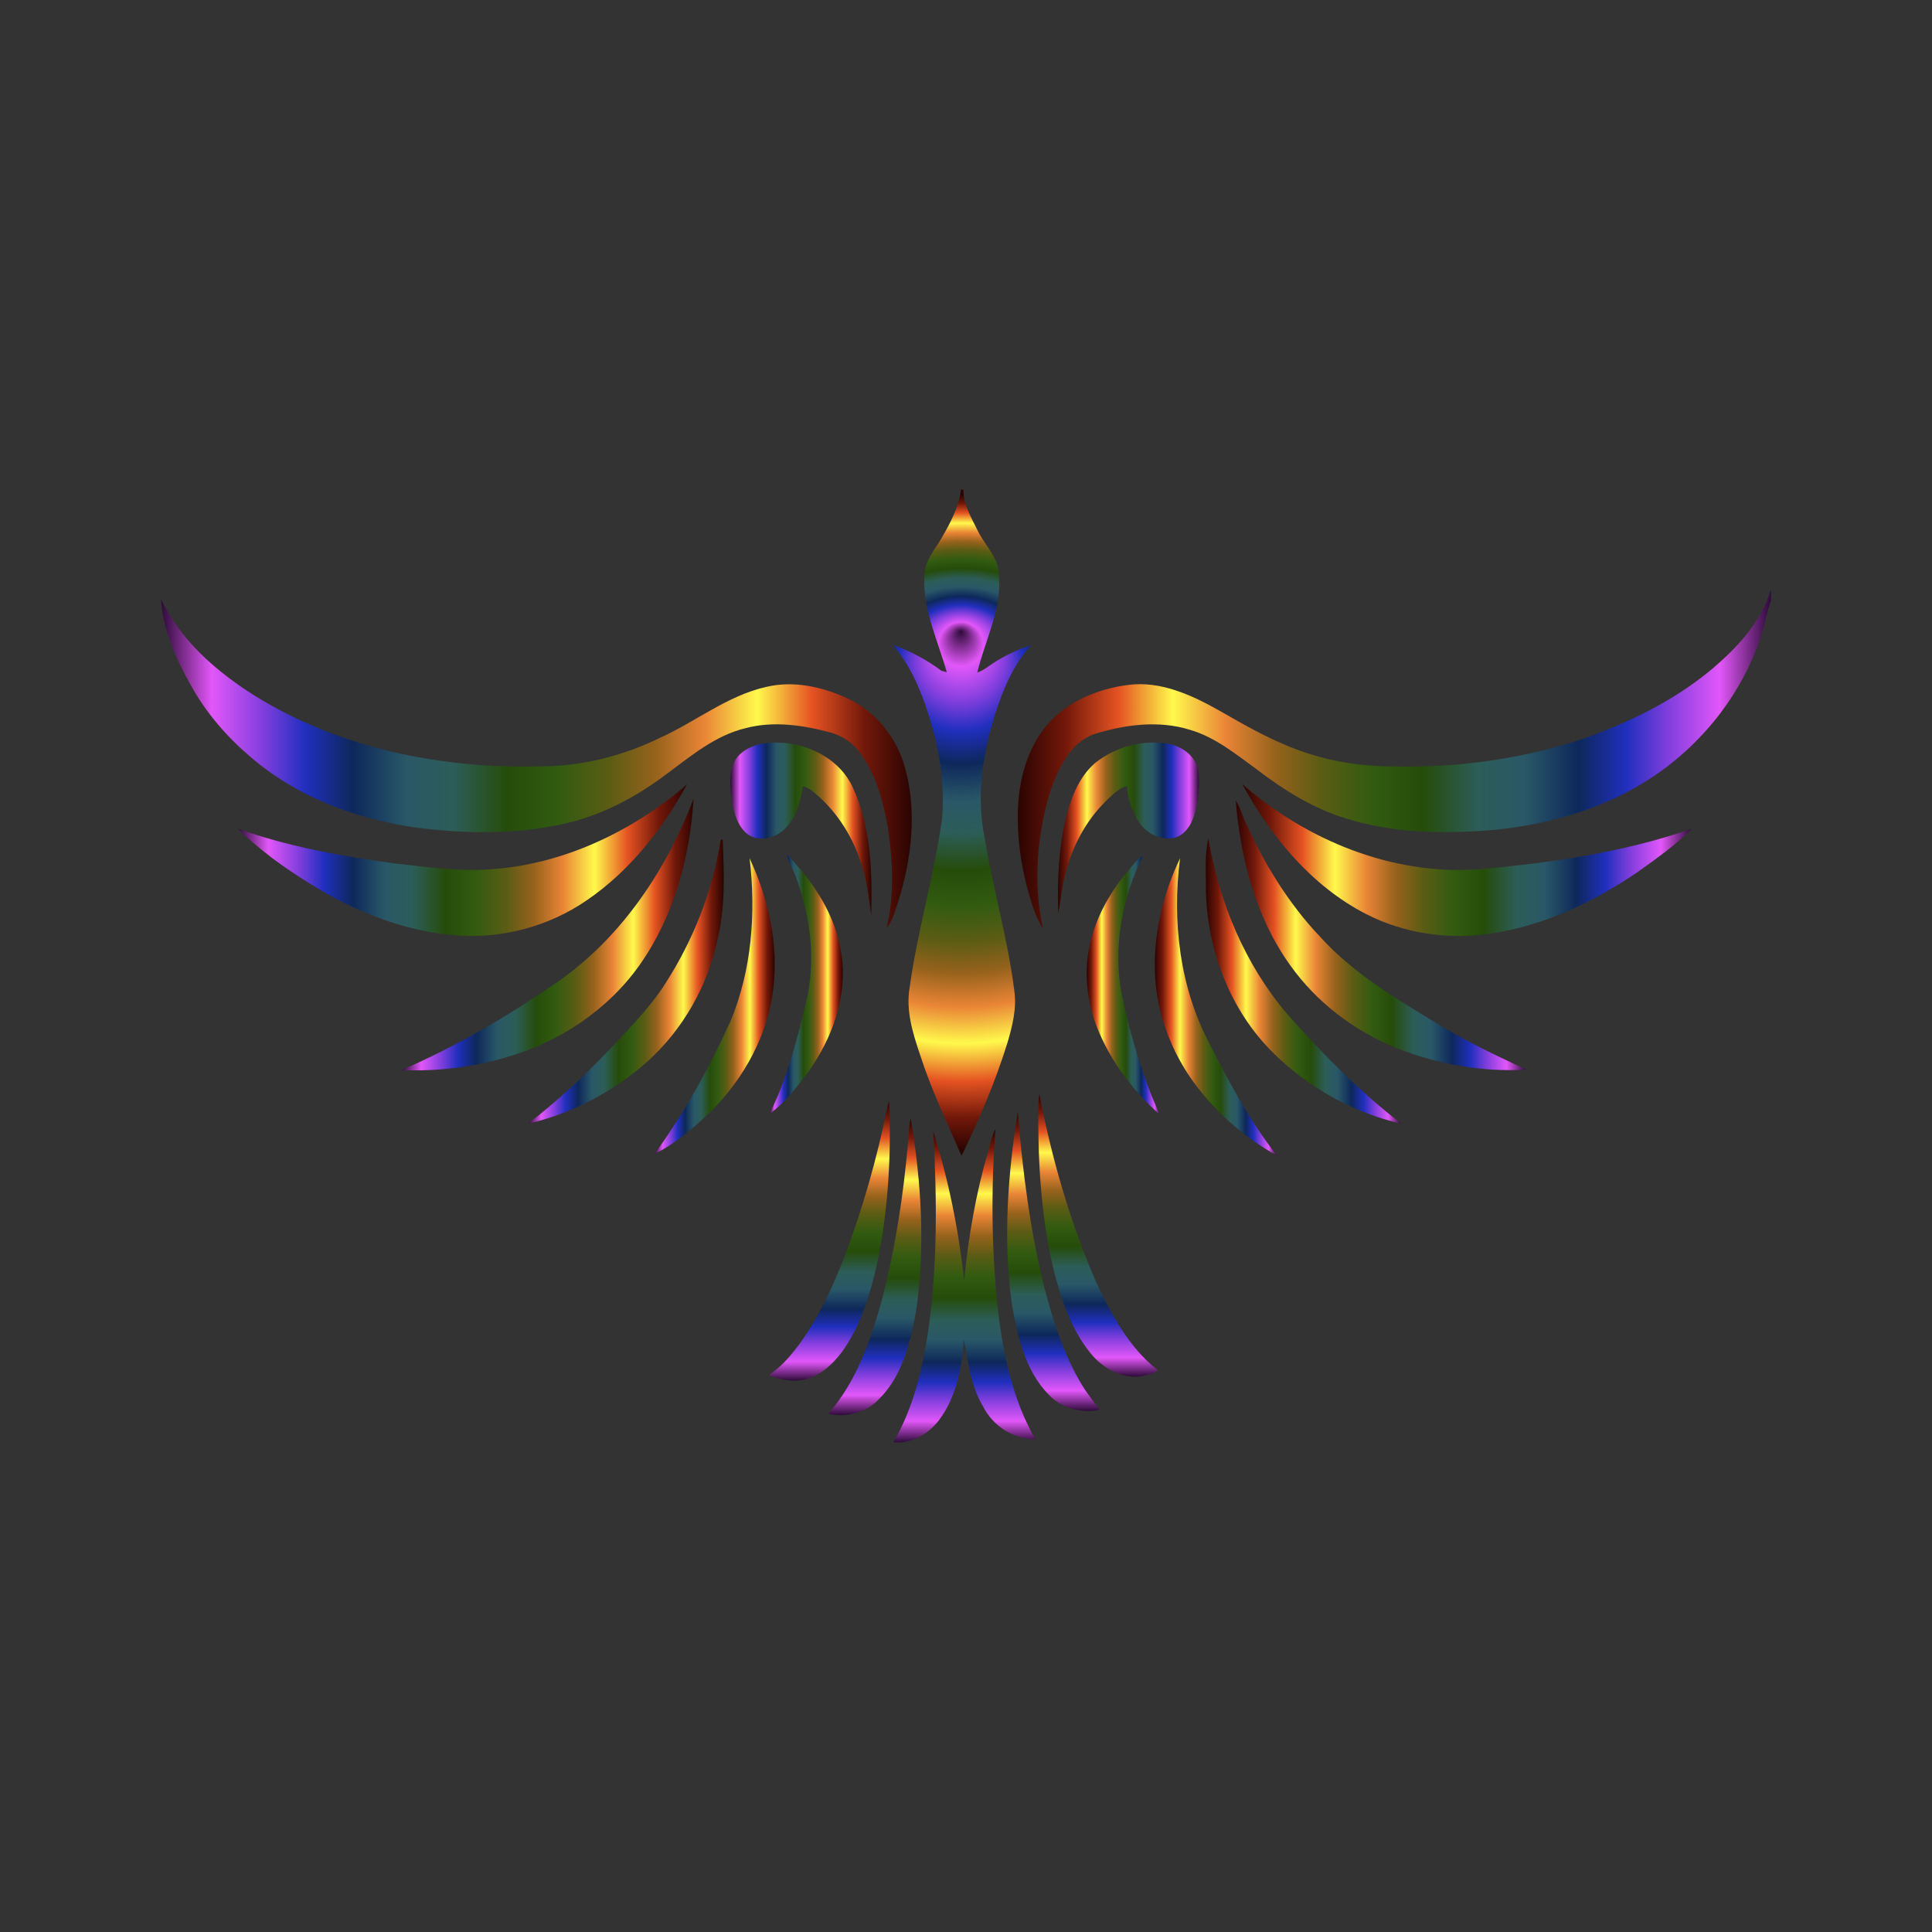 <svg:svg xmlns:svg="http://www.w3.org/2000/svg" enable-background="new -6.99 -3.486 664.99 393.63" height="778.788" id="Layer_1" version="1.1" viewBox="-63.889 -196.065 778.788 778.788" width="778.788" x="0px" y="0px" xml:space="preserve">
<svg:rect x="-63.889" y="-196.065" width="778.788" height="778.788" fill="#333333" stroke="none"/>
<svg:g id="_x23_fdfdfdff">
</svg:g>
<svg:g>
	<svg:g>
		<svg:radialGradient cx="323.945" cy="135.555" fx="323.422" fy="58.364" gradientUnits="userSpaceOnUse" id="SVGID_1_" r="132.083">
			<svg:stop offset="0" style="stop-color:#2D0B38" />
			<svg:stop offset="0.068" style="stop-color:#E257F9" />
			<svg:stop offset="0.136" style="stop-color:#813EDD" />
			<svg:stop offset="0.192" style="stop-color:#202FBE" />
			<svg:stop offset="0.256" style="stop-color:#0D285B" />
			<svg:stop offset="0.328" style="stop-color:#2A5867" />
			<svg:stop offset="0.389" style="stop-color:#2C5D58" />
			<svg:stop offset="0.462" style="stop-color:#264C0A" />
			<svg:stop offset="0.529" style="stop-color:#325B11" />
			<svg:stop offset="0.597" style="stop-color:#5B5C14" />
			<svg:stop offset="0.658" style="stop-color:#96621C" />
			<svg:stop offset="0.724" style="stop-color:#EA8536" />
			<svg:stop offset="0.794" style="stop-color:#FFF94C" />
			<svg:stop offset="0.867" style="stop-color:#E55322" />
			<svg:stop offset="0.937" style="stop-color:#72180A" />
			<svg:stop offset="1" style="stop-color:#2B0401" />
		</svg:radialGradient>
		<svg:path d="M323.48,1.27c0.24,0.01,0.72,0.03,0.97,0.04c-0.08,5.97,3.23,11.28,5.75,16.48    c2.9,6.03,8.61,11,8.62,18.12c1.13,13.7-5.66,26.18-8.77,39.14c1.6-0.58,3.08-1.44,4.44-2.46c5.3-3.81,11.26-6.59,17.4-8.71    c-7.01,7.56-11.11,17.22-14.32,26.89c-5.25,16.42-8.12,34.16-4.47,51.24c3.3,20.44,9.25,40.38,11.83,60.94    c1.14,7.23-0.7,14.43-2.72,21.33c-4.86,15.67-11.33,30.82-18.5,45.56c-5.89-13.45-12.24-26.74-16.73-40.74    c-2.94-8.73-5.82-17.96-4.17-27.27c3.13-22.54,9.67-44.46,12.92-66.99c1.29-12.09-0.34-24.34-3.32-36.07    c-3.49-12.4-7.87-24.98-16.41-34.89c7.02,2.47,13.69,6.01,19.64,10.47c0.53,0.14,1.59,0.42,2.12,0.56    c-3.59-12.79-9.78-25.33-9.04-38.93c0.03-5.92,4.24-10.4,6.99-15.25C319.21,14.68,322.66,8.32,323.48,1.27z" fill="url(#SVGID_1_)" />
	</svg:g>
	<svg:g>
		<svg:g>
			<svg:linearGradient gradientUnits="userSpaceOnUse" id="SVGID_2_" x1="1.01" x2="303.647" y1="111.775" y2="111.775">
				<svg:stop offset="0" style="stop-color:#2D0B38" />
				<svg:stop offset="0.068" style="stop-color:#E257F9" />
				<svg:stop offset="0.136" style="stop-color:#813EDD" />
				<svg:stop offset="0.192" style="stop-color:#202FBE" />
				<svg:stop offset="0.256" style="stop-color:#0D285B" />
				<svg:stop offset="0.328" style="stop-color:#2A5867" />
				<svg:stop offset="0.389" style="stop-color:#2C5D58" />
				<svg:stop offset="0.462" style="stop-color:#264C0A" />
				<svg:stop offset="0.529" style="stop-color:#325B11" />
				<svg:stop offset="0.597" style="stop-color:#5B5C14" />
				<svg:stop offset="0.658" style="stop-color:#96621C" />
				<svg:stop offset="0.724" style="stop-color:#EA8536" />
				<svg:stop offset="0.794" style="stop-color:#FFF94C" />
				<svg:stop offset="0.867" style="stop-color:#E55322" />
				<svg:stop offset="0.937" style="stop-color:#72180A" />
				<svg:stop offset="1" style="stop-color:#2B0401" />
			</svg:linearGradient>
			<svg:path d="M1.01,45.39C8.87,62.11,23.33,74.61,38.7,84.31c33.95,21.14,74.66,29.46,114.31,28.55     c17.02,0.12,33.94-4.06,49.19-11.54c14.35-6.48,27.02-16.9,42.6-20.45c11.31-2.76,23.17-0.03,33.51,4.84     c11.04,5.3,19.2,15.69,22.54,27.39c5.01,17.73,2.77,36.76-2.61,54.14c-1.31,3.74-2.25,7.76-4.76,10.92     c3.19-13.17,2.56-26.95,0.61-40.26c-1.95-10.72-4.75-21.73-11.39-30.6c-2.76-3.86-6.87-6.62-11.39-7.98     c-11.2-3.04-23.17-4.89-34.58-1.88c-12.22,2.89-21.99,11.16-31.85,18.45c-11.54,8.71-24.48,15.82-38.55,19.41     c-20.35,5.15-41.69,4.87-62.38,2.25c-24.29-3.38-48.26-12.43-66.97-28.58c-9.55-8.15-17.9-17.83-23.98-28.85     C7.03,69.44,1.68,57.75,1.01,45.39z" fill="url(#SVGID_2_)" />
		</svg:g>
		<svg:g>
			<svg:linearGradient gradientUnits="userSpaceOnUse" id="SVGID_3_" x1="230.495" x2="287.411" y1="138.098" y2="138.098">
				<svg:stop offset="0" style="stop-color:#2D0B38" />
				<svg:stop offset="0.068" style="stop-color:#E257F9" />
				<svg:stop offset="0.136" style="stop-color:#813EDD" />
				<svg:stop offset="0.192" style="stop-color:#202FBE" />
				<svg:stop offset="0.256" style="stop-color:#0D285B" />
				<svg:stop offset="0.328" style="stop-color:#2A5867" />
				<svg:stop offset="0.389" style="stop-color:#2C5D58" />
				<svg:stop offset="0.462" style="stop-color:#264C0A" />
				<svg:stop offset="0.529" style="stop-color:#325B11" />
				<svg:stop offset="0.597" style="stop-color:#5B5C14" />
				<svg:stop offset="0.658" style="stop-color:#96621C" />
				<svg:stop offset="0.724" style="stop-color:#EA8536" />
				<svg:stop offset="0.794" style="stop-color:#FFF94C" />
				<svg:stop offset="0.867" style="stop-color:#E55322" />
				<svg:stop offset="0.937" style="stop-color:#72180A" />
				<svg:stop offset="1" style="stop-color:#2B0401" />
			</svg:linearGradient>
			<svg:path d="M233.69,108.66c4.67-4.93,11.97-5.85,18.41-5.27c11.32,0.98,22.72,7.14,27.68,17.72     c7.5,16.11,7.96,34.4,7.51,51.85c-0.96-7.36-1.87-14.79-4.33-21.83c-3.64-11.1-10.42-21.23-19.6-28.49     c-1.06-0.89-2.38-1.34-3.66-1.79c-0.89,6.47-2.82,13.46-7.96,17.88c-4.07,3.52-10.98,4.73-15.15,0.73     c-4.1-4.01-5.12-10.02-5.82-15.47C230.28,118.79,230.04,112.87,233.69,108.66z" fill="url(#SVGID_3_)" />
		</svg:g>
		<svg:g>
			<svg:linearGradient gradientUnits="userSpaceOnUse" id="SVGID_4_" x1="31.98" x2="213.08" y1="150.655" y2="150.655">
				<svg:stop offset="0" style="stop-color:#2D0B38" />
				<svg:stop offset="0.068" style="stop-color:#E257F9" />
				<svg:stop offset="0.136" style="stop-color:#813EDD" />
				<svg:stop offset="0.192" style="stop-color:#202FBE" />
				<svg:stop offset="0.256" style="stop-color:#0D285B" />
				<svg:stop offset="0.328" style="stop-color:#2A5867" />
				<svg:stop offset="0.389" style="stop-color:#2C5D58" />
				<svg:stop offset="0.462" style="stop-color:#264C0A" />
				<svg:stop offset="0.529" style="stop-color:#325B11" />
				<svg:stop offset="0.597" style="stop-color:#5B5C14" />
				<svg:stop offset="0.658" style="stop-color:#96621C" />
				<svg:stop offset="0.724" style="stop-color:#EA8536" />
				<svg:stop offset="0.794" style="stop-color:#FFF94C" />
				<svg:stop offset="0.867" style="stop-color:#E55322" />
				<svg:stop offset="0.937" style="stop-color:#72180A" />
				<svg:stop offset="1" style="stop-color:#2B0401" />
			</svg:linearGradient>
			<svg:path d="M133.9,154.35c29.32-2,57.11-15.2,79.18-34.27c-9.93,18.12-23.15,34.97-40.34,46.69     C157.45,177.35,138.52,182.4,120,181c-21.1-1.64-41.25-9.76-59.05-20.93c-10.35-6.35-20.25-13.61-28.97-22.08     c20.56,7.3,42.15,11.16,63.72,14.05C108.38,153.45,121.11,155.25,133.9,154.35z" fill="url(#SVGID_4_)" />
		</svg:g>
		<svg:g>
			<svg:linearGradient gradientUnits="userSpaceOnUse" id="SVGID_5_" x1="97.96" x2="215.66" y1="180.688" y2="180.688">
				<svg:stop offset="0" style="stop-color:#2D0B38" />
				<svg:stop offset="0.068" style="stop-color:#E257F9" />
				<svg:stop offset="0.136" style="stop-color:#813EDD" />
				<svg:stop offset="0.192" style="stop-color:#202FBE" />
				<svg:stop offset="0.256" style="stop-color:#0D285B" />
				<svg:stop offset="0.328" style="stop-color:#2A5867" />
				<svg:stop offset="0.389" style="stop-color:#2C5D58" />
				<svg:stop offset="0.462" style="stop-color:#264C0A" />
				<svg:stop offset="0.529" style="stop-color:#325B11" />
				<svg:stop offset="0.597" style="stop-color:#5B5C14" />
				<svg:stop offset="0.658" style="stop-color:#96621C" />
				<svg:stop offset="0.724" style="stop-color:#EA8536" />
				<svg:stop offset="0.794" style="stop-color:#FFF94C" />
				<svg:stop offset="0.867" style="stop-color:#E55322" />
				<svg:stop offset="0.937" style="stop-color:#72180A" />
				<svg:stop offset="1" style="stop-color:#2B0401" />
			</svg:linearGradient>
			<svg:path d="M158.38,201.41c26.95-17.77,45.91-45.61,57.28-75.44c-1.39,23.61-7.96,47.46-21.72,66.96     c-12.92,18.23-32.52,31.19-53.92,37.25c-13.61,4.05-27.89,5.65-42.06,5.13C119.17,226.09,139.3,214.48,158.38,201.41z" fill="url(#SVGID_5_)" />
		</svg:g>
		<svg:g>
			<svg:linearGradient gradientUnits="userSpaceOnUse" id="SVGID_6_" x1="148.96" x2="227.862" y1="199.605" y2="199.605">
				<svg:stop offset="0" style="stop-color:#2D0B38" />
				<svg:stop offset="0.068" style="stop-color:#E257F9" />
				<svg:stop offset="0.136" style="stop-color:#813EDD" />
				<svg:stop offset="0.192" style="stop-color:#202FBE" />
				<svg:stop offset="0.256" style="stop-color:#0D285B" />
				<svg:stop offset="0.328" style="stop-color:#2A5867" />
				<svg:stop offset="0.389" style="stop-color:#2C5D58" />
				<svg:stop offset="0.462" style="stop-color:#264C0A" />
				<svg:stop offset="0.529" style="stop-color:#325B11" />
				<svg:stop offset="0.597" style="stop-color:#5B5C14" />
				<svg:stop offset="0.658" style="stop-color:#96621C" />
				<svg:stop offset="0.724" style="stop-color:#EA8536" />
				<svg:stop offset="0.794" style="stop-color:#FFF94C" />
				<svg:stop offset="0.867" style="stop-color:#E55322" />
				<svg:stop offset="0.937" style="stop-color:#72180A" />
				<svg:stop offset="1" style="stop-color:#2B0401" />
			</svg:linearGradient>
			<svg:path d="M226.64,142.32c0.2,0.02,0.6,0.04,0.8,0.06c0.53,13.03,1.08,26.26-1.84,39.07     c-3.89,19.55-14.22,37.76-29.17,50.97c-13.54,11.8-29.95,20.45-47.47,24.47c12.55-9.61,24.01-20.55,34.9-32     c7.17-7.86,14.76-15.45,20.45-24.52C215.62,182.85,223.43,162.94,226.64,142.32z" fill="url(#SVGID_6_)" />
		</svg:g>
		<svg:g>
			<svg:linearGradient gradientUnits="userSpaceOnUse" id="SVGID_7_" x1="246.3" x2="275.877" y1="200.575" y2="200.575">
				<svg:stop offset="0" style="stop-color:#2D0B38" />
				<svg:stop offset="0.068" style="stop-color:#E257F9" />
				<svg:stop offset="0.136" style="stop-color:#813EDD" />
				<svg:stop offset="0.192" style="stop-color:#202FBE" />
				<svg:stop offset="0.256" style="stop-color:#0D285B" />
				<svg:stop offset="0.328" style="stop-color:#2A5867" />
				<svg:stop offset="0.389" style="stop-color:#2C5D58" />
				<svg:stop offset="0.462" style="stop-color:#264C0A" />
				<svg:stop offset="0.529" style="stop-color:#325B11" />
				<svg:stop offset="0.597" style="stop-color:#5B5C14" />
				<svg:stop offset="0.658" style="stop-color:#96621C" />
				<svg:stop offset="0.724" style="stop-color:#EA8536" />
				<svg:stop offset="0.794" style="stop-color:#FFF94C" />
				<svg:stop offset="0.867" style="stop-color:#E55322" />
				<svg:stop offset="0.937" style="stop-color:#72180A" />
				<svg:stop offset="1" style="stop-color:#2B0401" />
			</svg:linearGradient>
			<svg:path d="M253.04,148.14c11.13,11.25,20.33,25.28,22.38,41.28c2.23,16.62-3.94,33.15-13.47,46.55     c-4.58,6.18-9.42,12.43-15.65,17.04c6.97-14.21,11.08-29.6,14.69-44.94c4.13-16.85,1.88-34.76-4.16-50.87     C255.67,154.14,254.02,151.28,253.04,148.14z" fill="url(#SVGID_7_)" />
		</svg:g>
		<svg:g>
			<svg:linearGradient gradientUnits="userSpaceOnUse" id="SVGID_8_" x1="199.92" x2="248.399" y1="209.53" y2="209.53">
				<svg:stop offset="0" style="stop-color:#2D0B38" />
				<svg:stop offset="0.068" style="stop-color:#E257F9" />
				<svg:stop offset="0.136" style="stop-color:#813EDD" />
				<svg:stop offset="0.192" style="stop-color:#202FBE" />
				<svg:stop offset="0.256" style="stop-color:#0D285B" />
				<svg:stop offset="0.328" style="stop-color:#2A5867" />
				<svg:stop offset="0.389" style="stop-color:#2C5D58" />
				<svg:stop offset="0.462" style="stop-color:#264C0A" />
				<svg:stop offset="0.529" style="stop-color:#325B11" />
				<svg:stop offset="0.597" style="stop-color:#5B5C14" />
				<svg:stop offset="0.658" style="stop-color:#96621C" />
				<svg:stop offset="0.724" style="stop-color:#EA8536" />
				<svg:stop offset="0.794" style="stop-color:#FFF94C" />
				<svg:stop offset="0.867" style="stop-color:#E55322" />
				<svg:stop offset="0.937" style="stop-color:#72180A" />
				<svg:stop offset="1" style="stop-color:#2B0401" />
			</svg:linearGradient>
			<svg:path d="M238.28,149.93c7.56,16.14,11.66,34.31,9.58,52.16c-2.09,18.91-11.77,36.33-25.03,49.73     c-6.93,6.61-14.28,13.02-22.91,17.31c12.13-16.68,22.14-34.81,30.66-53.57C239.15,194.92,240.9,171.97,238.28,149.93z" fill="url(#SVGID_8_)" />
		</svg:g>
	</svg:g>
	<svg:g>
		<svg:g>
			<svg:linearGradient gradientUnits="userSpaceOnUse" id="SVGID_9_" x1="346.378" x2="650" y1="109.905" y2="109.905">
				<svg:stop offset="0" style="stop-color:#2B0401" />
				<svg:stop offset="0.063" style="stop-color:#72180A" />
				<svg:stop offset="0.134" style="stop-color:#E55322" />
				<svg:stop offset="0.206" style="stop-color:#FFF94C" />
				<svg:stop offset="0.276" style="stop-color:#EA8536" />
				<svg:stop offset="0.342" style="stop-color:#96621C" />
				<svg:stop offset="0.403" style="stop-color:#5B5C14" />
				<svg:stop offset="0.471" style="stop-color:#325B11" />
				<svg:stop offset="0.538" style="stop-color:#264C0A" />
				<svg:stop offset="0.611" style="stop-color:#2C5D58" />
				<svg:stop offset="0.672" style="stop-color:#2A5867" />
				<svg:stop offset="0.744" style="stop-color:#0D285B" />
				<svg:stop offset="0.808" style="stop-color:#202FBE" />
				<svg:stop offset="0.864" style="stop-color:#813EDD" />
				<svg:stop offset="0.932" style="stop-color:#E257F9" />
				<svg:stop offset="1" style="stop-color:#2D0B38" />
			</svg:linearGradient>
			<svg:path d="M624.8,74.78c10.79-8.87,21-19.55,25.2-33.2v4.43c-1.55,4.08-2.15,8.43-3.48,12.58     c-7.54,24.6-24.5,45.96-46.12,59.75c-19.35,12.29-42.03,18.55-64.76,20.34c-18.97,1.41-38.44,0.98-56.74-4.76     c-13.25-3.97-25.15-11.41-36.06-19.76c-8.49-6.13-16.82-13.07-27.06-16.04c-12.69-3.95-26.4-2.12-38.85,1.81     c-9.76,3.69-14.32,14.09-17.54,23.26c-5.3,17.73-6.87,36.89-2.86,55.04c-1.26-2.04-2.38-4.17-3.2-6.42     c-4.84-13.35-7.35-27.59-6.9-41.8c0.51-12.07,3.81-24.48,11.73-33.86c8.18-9.52,20.53-14.57,32.76-16.13     c13.1-1.68,25.54,4.09,36.66,10.33c11.3,6.51,22.73,13.02,35.19,17.09c11.64,3.89,23.96,5.56,36.22,5.45     c25.91,0.52,51.95-3.24,76.5-11.59C593.09,94.94,610.21,86.63,624.8,74.78z" fill="url(#SVGID_9_)" />
		</svg:g>
		<svg:g>
			<svg:linearGradient gradientUnits="userSpaceOnUse" id="SVGID_10_" x1="362.568" x2="419.407" y1="137.648" y2="137.648">
				<svg:stop offset="0" style="stop-color:#2B0401" />
				<svg:stop offset="0.063" style="stop-color:#72180A" />
				<svg:stop offset="0.134" style="stop-color:#E55322" />
				<svg:stop offset="0.206" style="stop-color:#FFF94C" />
				<svg:stop offset="0.276" style="stop-color:#EA8536" />
				<svg:stop offset="0.342" style="stop-color:#96621C" />
				<svg:stop offset="0.403" style="stop-color:#5B5C14" />
				<svg:stop offset="0.471" style="stop-color:#325B11" />
				<svg:stop offset="0.538" style="stop-color:#264C0A" />
				<svg:stop offset="0.611" style="stop-color:#2C5D58" />
				<svg:stop offset="0.672" style="stop-color:#2A5867" />
				<svg:stop offset="0.744" style="stop-color:#0D285B" />
				<svg:stop offset="0.808" style="stop-color:#202FBE" />
				<svg:stop offset="0.864" style="stop-color:#813EDD" />
				<svg:stop offset="0.932" style="stop-color:#E257F9" />
				<svg:stop offset="1" style="stop-color:#2D0B38" />
			</svg:linearGradient>
			<svg:path d="M377.54,111.51c8.18-6.56,19.24-9.56,29.6-7.72c5.96,1.08,11.95,5.71,12.19,12.17     c0.3,6.58-0.19,13.43-2.98,19.5c-1.57,3.22-4.52,6.27-8.32,6.37c-5.75,0.69-11.18-3.16-13.78-8.08     c-2.05-4.02-3.64-8.39-3.89-12.93c-3.47,0.94-6,3.65-8.48,6.07c-8.45,8.26-13.99,19.19-16.68,30.63     c-1.27,4.76-1.43,9.72-2.51,14.52c-0.42-13.08,0.15-26.3,3.21-39.06C368.02,125.09,371.18,116.96,377.54,111.51z" fill="url(#SVGID_10_)" />
		</svg:g>
		<svg:g>
			<svg:linearGradient gradientUnits="userSpaceOnUse" id="SVGID_11_" x1="436.9" x2="618.02" y1="150.639" y2="150.639">
				<svg:stop offset="0" style="stop-color:#2B0401" />
				<svg:stop offset="0.063" style="stop-color:#72180A" />
				<svg:stop offset="0.134" style="stop-color:#E55322" />
				<svg:stop offset="0.206" style="stop-color:#FFF94C" />
				<svg:stop offset="0.276" style="stop-color:#EA8536" />
				<svg:stop offset="0.342" style="stop-color:#96621C" />
				<svg:stop offset="0.403" style="stop-color:#5B5C14" />
				<svg:stop offset="0.471" style="stop-color:#325B11" />
				<svg:stop offset="0.538" style="stop-color:#264C0A" />
				<svg:stop offset="0.611" style="stop-color:#2C5D58" />
				<svg:stop offset="0.672" style="stop-color:#2A5867" />
				<svg:stop offset="0.744" style="stop-color:#0D285B" />
				<svg:stop offset="0.808" style="stop-color:#202FBE" />
				<svg:stop offset="0.864" style="stop-color:#813EDD" />
				<svg:stop offset="0.932" style="stop-color:#E257F9" />
				<svg:stop offset="1" style="stop-color:#2D0B38" />
			</svg:linearGradient>
			<svg:path d="M436.9,120.06c25.93,22.59,60.34,36.73,95.05,34.29c29.11-2.55,58.34-6.77,86.07-16.32     c-6.69,6.76-14.52,12.24-22.24,17.74c-17.64,11.87-37.37,21.35-58.58,24.44c-17.13,2.66-35.09,0.06-50.54-7.89     C464.82,161.06,448.5,141.32,436.9,120.06z" fill="url(#SVGID_11_)" />
		</svg:g>
		<svg:g>
			<svg:linearGradient gradientUnits="userSpaceOnUse" id="SVGID_12_" x1="434.24" x2="551.37" y1="180.971" y2="180.971">
				<svg:stop offset="0" style="stop-color:#2B0401" />
				<svg:stop offset="0.063" style="stop-color:#72180A" />
				<svg:stop offset="0.134" style="stop-color:#E55322" />
				<svg:stop offset="0.206" style="stop-color:#FFF94C" />
				<svg:stop offset="0.276" style="stop-color:#EA8536" />
				<svg:stop offset="0.342" style="stop-color:#96621C" />
				<svg:stop offset="0.403" style="stop-color:#5B5C14" />
				<svg:stop offset="0.471" style="stop-color:#325B11" />
				<svg:stop offset="0.538" style="stop-color:#264C0A" />
				<svg:stop offset="0.611" style="stop-color:#2C5D58" />
				<svg:stop offset="0.672" style="stop-color:#2A5867" />
				<svg:stop offset="0.744" style="stop-color:#0D285B" />
				<svg:stop offset="0.808" style="stop-color:#202FBE" />
				<svg:stop offset="0.864" style="stop-color:#813EDD" />
				<svg:stop offset="0.932" style="stop-color:#E257F9" />
				<svg:stop offset="1" style="stop-color:#2D0B38" />
			</svg:linearGradient>
			<svg:path d="M434.24,126.64c1.75,2.49,2.43,5.51,3.7,8.24c7.63,17.03,17.5,33.21,30.41,46.77     c13.59,15.01,31.28,25.28,48.41,35.69c11.07,6.8,22.89,12.25,34.61,17.77c-17.62,1.03-35.48-2.1-51.89-8.55     c-17.25-6.83-32.62-18.51-43.38-33.66C442.3,173.65,436.14,149.98,434.24,126.64z" fill="url(#SVGID_12_)" />
		</svg:g>
		<svg:g>
			<svg:linearGradient gradientUnits="userSpaceOnUse" id="SVGID_13_" x1="422.144" x2="501.04" y1="199.415" y2="199.415">
				<svg:stop offset="0" style="stop-color:#2B0401" />
				<svg:stop offset="0.063" style="stop-color:#72180A" />
				<svg:stop offset="0.134" style="stop-color:#E55322" />
				<svg:stop offset="0.206" style="stop-color:#FFF94C" />
				<svg:stop offset="0.276" style="stop-color:#EA8536" />
				<svg:stop offset="0.342" style="stop-color:#96621C" />
				<svg:stop offset="0.403" style="stop-color:#5B5C14" />
				<svg:stop offset="0.471" style="stop-color:#325B11" />
				<svg:stop offset="0.538" style="stop-color:#264C0A" />
				<svg:stop offset="0.611" style="stop-color:#2C5D58" />
				<svg:stop offset="0.672" style="stop-color:#2A5867" />
				<svg:stop offset="0.744" style="stop-color:#0D285B" />
				<svg:stop offset="0.808" style="stop-color:#202FBE" />
				<svg:stop offset="0.864" style="stop-color:#813EDD" />
				<svg:stop offset="0.932" style="stop-color:#E257F9" />
				<svg:stop offset="1" style="stop-color:#2D0B38" />
			</svg:linearGradient>
			<svg:path d="M422.21,163.05c0.1-7.03-0.59-14.25,0.99-21.15c4.34,25.82,14.84,50.98,31.94,70.97     c14.09,15.87,29.05,31.09,45.9,44.06c-19.34-4.47-37.42-14.47-51.55-28.42C432.16,211.43,422.76,187.24,422.21,163.05z" fill="url(#SVGID_13_)" />
		</svg:g>
		<svg:g>
			<svg:linearGradient gradientUnits="userSpaceOnUse" id="SVGID_14_" x1="374.162" x2="403.63" y1="201.105" y2="201.105">
				<svg:stop offset="0" style="stop-color:#2B0401" />
				<svg:stop offset="0.063" style="stop-color:#72180A" />
				<svg:stop offset="0.134" style="stop-color:#E55322" />
				<svg:stop offset="0.206" style="stop-color:#FFF94C" />
				<svg:stop offset="0.276" style="stop-color:#EA8536" />
				<svg:stop offset="0.342" style="stop-color:#96621C" />
				<svg:stop offset="0.403" style="stop-color:#5B5C14" />
				<svg:stop offset="0.471" style="stop-color:#325B11" />
				<svg:stop offset="0.538" style="stop-color:#264C0A" />
				<svg:stop offset="0.611" style="stop-color:#2C5D58" />
				<svg:stop offset="0.672" style="stop-color:#2A5867" />
				<svg:stop offset="0.744" style="stop-color:#0D285B" />
				<svg:stop offset="0.808" style="stop-color:#202FBE" />
				<svg:stop offset="0.864" style="stop-color:#813EDD" />
				<svg:stop offset="0.932" style="stop-color:#E257F9" />
				<svg:stop offset="1" style="stop-color:#2D0B38" />
			</svg:linearGradient>
			<svg:path d="M391.34,154.38c1.69-1.93,3.09-4.26,5.47-5.44c-8.47,17.29-12.22,37.26-8.43,56.29     c3.53,16.45,8.25,32.71,15.25,48.04c-11.7-10.39-21.28-23.46-26.47-38.31c-3.15-9.81-3.99-20.46-1.69-30.54     C378.02,173.24,383.88,163.01,391.34,154.38z" fill="url(#SVGID_14_)" />
		</svg:g>
		<svg:g>
			<svg:linearGradient gradientUnits="userSpaceOnUse" id="SVGID_15_" x1="401.628" x2="450.84" y1="209.84" y2="209.84">
				<svg:stop offset="0" style="stop-color:#2B0401" />
				<svg:stop offset="0.063" style="stop-color:#72180A" />
				<svg:stop offset="0.134" style="stop-color:#E55322" />
				<svg:stop offset="0.206" style="stop-color:#FFF94C" />
				<svg:stop offset="0.276" style="stop-color:#EA8536" />
				<svg:stop offset="0.342" style="stop-color:#96621C" />
				<svg:stop offset="0.403" style="stop-color:#5B5C14" />
				<svg:stop offset="0.471" style="stop-color:#325B11" />
				<svg:stop offset="0.538" style="stop-color:#264C0A" />
				<svg:stop offset="0.611" style="stop-color:#2C5D58" />
				<svg:stop offset="0.672" style="stop-color:#2A5867" />
				<svg:stop offset="0.744" style="stop-color:#0D285B" />
				<svg:stop offset="0.808" style="stop-color:#202FBE" />
				<svg:stop offset="0.864" style="stop-color:#813EDD" />
				<svg:stop offset="0.932" style="stop-color:#E257F9" />
				<svg:stop offset="1" style="stop-color:#2D0B38" />
			</svg:linearGradient>
			<svg:path d="M401.66,194.98c-0.43-15.55,3.45-31.09,10.12-45.06c-3.27,25.46-0.12,52.32,12.13,75.15     c7.82,15.54,16.2,30.94,26.93,44.69c-13.81-7.71-26-18.52-34.98-31.58C407.22,225.49,401.91,210.38,401.66,194.98z" fill="url(#SVGID_15_)" />
		</svg:g>
	</svg:g>
	<svg:g>
		<svg:g>
			<svg:linearGradient gradientUnits="userSpaceOnUse" id="SVGID_16_" x1="378.662" x2="378.662" y1="358.875" y2="245.03">
				<svg:stop offset="0" style="stop-color:#2D0B38" />
				<svg:stop offset="0.068" style="stop-color:#E257F9" />
				<svg:stop offset="0.136" style="stop-color:#813EDD" />
				<svg:stop offset="0.192" style="stop-color:#202FBE" />
				<svg:stop offset="0.256" style="stop-color:#0D285B" />
				<svg:stop offset="0.328" style="stop-color:#2A5867" />
				<svg:stop offset="0.389" style="stop-color:#2C5D58" />
				<svg:stop offset="0.462" style="stop-color:#264C0A" />
				<svg:stop offset="0.529" style="stop-color:#325B11" />
				<svg:stop offset="0.597" style="stop-color:#5B5C14" />
				<svg:stop offset="0.658" style="stop-color:#96621C" />
				<svg:stop offset="0.724" style="stop-color:#EA8536" />
				<svg:stop offset="0.794" style="stop-color:#FFF94C" />
				<svg:stop offset="0.867" style="stop-color:#E55322" />
				<svg:stop offset="0.937" style="stop-color:#72180A" />
				<svg:stop offset="1" style="stop-color:#2B0401" />
			</svg:linearGradient>
			<svg:path d="M354.7,248.04c0.06-1.02,0.23-2.01,0.39-3.01c4.96,25.75,12.25,51.14,22.66,75.24     c6.2,13.17,13.26,26.7,24.93,35.85c-1,1.85-3.82,1.86-5.7,2.41c-8.24,1.67-16.3-2.93-21.33-9.18     c-8.26-10.25-12.32-23.11-15.34-35.71C355.5,292.14,354.36,270.01,354.7,248.04z" fill="url(#SVGID_16_)" />
		</svg:g>
		<svg:g>
			<svg:linearGradient gradientUnits="userSpaceOnUse" id="SVGID_17_" x1="270.42" x2="270.42" y1="360.475" y2="247.81">
				<svg:stop offset="0" style="stop-color:#2D0B38" />
				<svg:stop offset="0.068" style="stop-color:#E257F9" />
				<svg:stop offset="0.136" style="stop-color:#813EDD" />
				<svg:stop offset="0.192" style="stop-color:#202FBE" />
				<svg:stop offset="0.256" style="stop-color:#0D285B" />
				<svg:stop offset="0.328" style="stop-color:#2A5867" />
				<svg:stop offset="0.389" style="stop-color:#2C5D58" />
				<svg:stop offset="0.462" style="stop-color:#264C0A" />
				<svg:stop offset="0.529" style="stop-color:#325B11" />
				<svg:stop offset="0.597" style="stop-color:#5B5C14" />
				<svg:stop offset="0.658" style="stop-color:#96621C" />
				<svg:stop offset="0.724" style="stop-color:#EA8536" />
				<svg:stop offset="0.794" style="stop-color:#FFF94C" />
				<svg:stop offset="0.867" style="stop-color:#E55322" />
				<svg:stop offset="0.937" style="stop-color:#72180A" />
				<svg:stop offset="1" style="stop-color:#2B0401" />
			</svg:linearGradient>
			<svg:path d="M293.74,250.42c0.22-0.88,0.48-1.75,0.78-2.61c0.9,21.2-0.31,42.57-4.41,63.42     c-2.88,13.31-6.71,26.87-14.87,38.01c-3.94,5.17-9.27,9.92-15.92,10.95c-4.52,0.84-9.1-0.28-13.28-1.99     c4.63-2.97,8.29-7.21,11.61-11.54c8.01-10.76,13.7-23.02,18.62-35.44C283.73,291.48,289.6,271.12,293.74,250.42z" fill="url(#SVGID_17_)" />
		</svg:g>
		<svg:g>
			<svg:linearGradient gradientUnits="userSpaceOnUse" id="SVGID_18_" x1="360.704" x2="360.704" y1="372.719" y2="251.97">
				<svg:stop offset="0" style="stop-color:#2D0B38" />
				<svg:stop offset="0.068" style="stop-color:#E257F9" />
				<svg:stop offset="0.136" style="stop-color:#813EDD" />
				<svg:stop offset="0.192" style="stop-color:#202FBE" />
				<svg:stop offset="0.256" style="stop-color:#0D285B" />
				<svg:stop offset="0.328" style="stop-color:#2A5867" />
				<svg:stop offset="0.389" style="stop-color:#2C5D58" />
				<svg:stop offset="0.462" style="stop-color:#264C0A" />
				<svg:stop offset="0.529" style="stop-color:#325B11" />
				<svg:stop offset="0.597" style="stop-color:#5B5C14" />
				<svg:stop offset="0.658" style="stop-color:#96621C" />
				<svg:stop offset="0.724" style="stop-color:#EA8536" />
				<svg:stop offset="0.794" style="stop-color:#FFF94C" />
				<svg:stop offset="0.867" style="stop-color:#E55322" />
				<svg:stop offset="0.937" style="stop-color:#72180A" />
				<svg:stop offset="1" style="stop-color:#2B0401" />
			</svg:linearGradient>
			<svg:path d="M343.92,329.11c-3.5-25.62-1.56-51.7,2.46-77.14c1.94,24.09,4.95,48.18,10.88,71.66     c3.57,13.48,7.88,26.96,15.2,38.93c2.04,3.41,4.68,6.39,6.85,9.7c-7.33,1.48-15.26-0.63-20.45-6.11     C349.24,356.3,346.16,342.23,343.92,329.11z" fill="url(#SVGID_18_)" />
		</svg:g>
		<svg:g>
			<svg:linearGradient gradientUnits="userSpaceOnUse" id="SVGID_19_" x1="288.733" x2="288.733" y1="374.38" y2="254.82">
				<svg:stop offset="0" style="stop-color:#2D0B38" />
				<svg:stop offset="0.068" style="stop-color:#E257F9" />
				<svg:stop offset="0.136" style="stop-color:#813EDD" />
				<svg:stop offset="0.192" style="stop-color:#202FBE" />
				<svg:stop offset="0.256" style="stop-color:#0D285B" />
				<svg:stop offset="0.328" style="stop-color:#2A5867" />
				<svg:stop offset="0.389" style="stop-color:#2C5D58" />
				<svg:stop offset="0.462" style="stop-color:#264C0A" />
				<svg:stop offset="0.529" style="stop-color:#325B11" />
				<svg:stop offset="0.597" style="stop-color:#5B5C14" />
				<svg:stop offset="0.658" style="stop-color:#96621C" />
				<svg:stop offset="0.724" style="stop-color:#EA8536" />
				<svg:stop offset="0.794" style="stop-color:#FFF94C" />
				<svg:stop offset="0.867" style="stop-color:#E55322" />
				<svg:stop offset="0.937" style="stop-color:#72180A" />
				<svg:stop offset="1" style="stop-color:#2B0401" />
			</svg:linearGradient>
			<svg:path d="M302.17,264c0.32-3.06,0.17-6.21,1.07-9.18c4.26,25.63,5.93,51.98,2.11,77.79     c-2.36,12.68-5.62,26.33-15.23,35.62c-5.14,5.31-13.01,7.21-20.14,5.59c11.23-12.78,16.97-29.25,21.48-45.39     C297,307.34,300.32,285.71,302.17,264z" fill="url(#SVGID_19_)" />
		</svg:g>
		<svg:g>
			<svg:linearGradient gradientUnits="userSpaceOnUse" id="SVGID_20_" x1="324.865" x2="324.865" y1="385.389" y2="259.07">
				<svg:stop offset="0" style="stop-color:#2D0B38" />
				<svg:stop offset="0.068" style="stop-color:#E257F9" />
				<svg:stop offset="0.136" style="stop-color:#813EDD" />
				<svg:stop offset="0.192" style="stop-color:#202FBE" />
				<svg:stop offset="0.256" style="stop-color:#0D285B" />
				<svg:stop offset="0.328" style="stop-color:#2A5867" />
				<svg:stop offset="0.389" style="stop-color:#2C5D58" />
				<svg:stop offset="0.462" style="stop-color:#264C0A" />
				<svg:stop offset="0.529" style="stop-color:#325B11" />
				<svg:stop offset="0.597" style="stop-color:#5B5C14" />
				<svg:stop offset="0.658" style="stop-color:#96621C" />
				<svg:stop offset="0.724" style="stop-color:#EA8536" />
				<svg:stop offset="0.794" style="stop-color:#FFF94C" />
				<svg:stop offset="0.867" style="stop-color:#E55322" />
				<svg:stop offset="0.937" style="stop-color:#72180A" />
				<svg:stop offset="1" style="stop-color:#2B0401" />
			</svg:linearGradient>
			<svg:path d="M334.38,268.24c0.94-3.06,1.36-6.35,2.97-9.17c-1.73,23.81-1.6,47.8,0.88,71.55     c2.1,18.5,5.88,37.25,15.28,53.55c-8.91-0.03-17.3-5.52-21.21-13.46c-4.87-8.13-5.97-17.65-7.65-26.77     c-0.81,11.38-3.07,23.31-10.13,32.6c-4.3,5.55-11.08,9.57-18.3,8.74c7.89-13.38,11.55-28.7,13.91-43.91     c3.95-26.93,3.71-54.27,2.18-81.39c6.15,19.58,10.26,39.75,12.43,60.15C326.47,302.61,329.45,285.17,334.38,268.24z" fill="url(#SVGID_20_)" />
		</svg:g>
	</svg:g>
</svg:g>
</svg:svg>